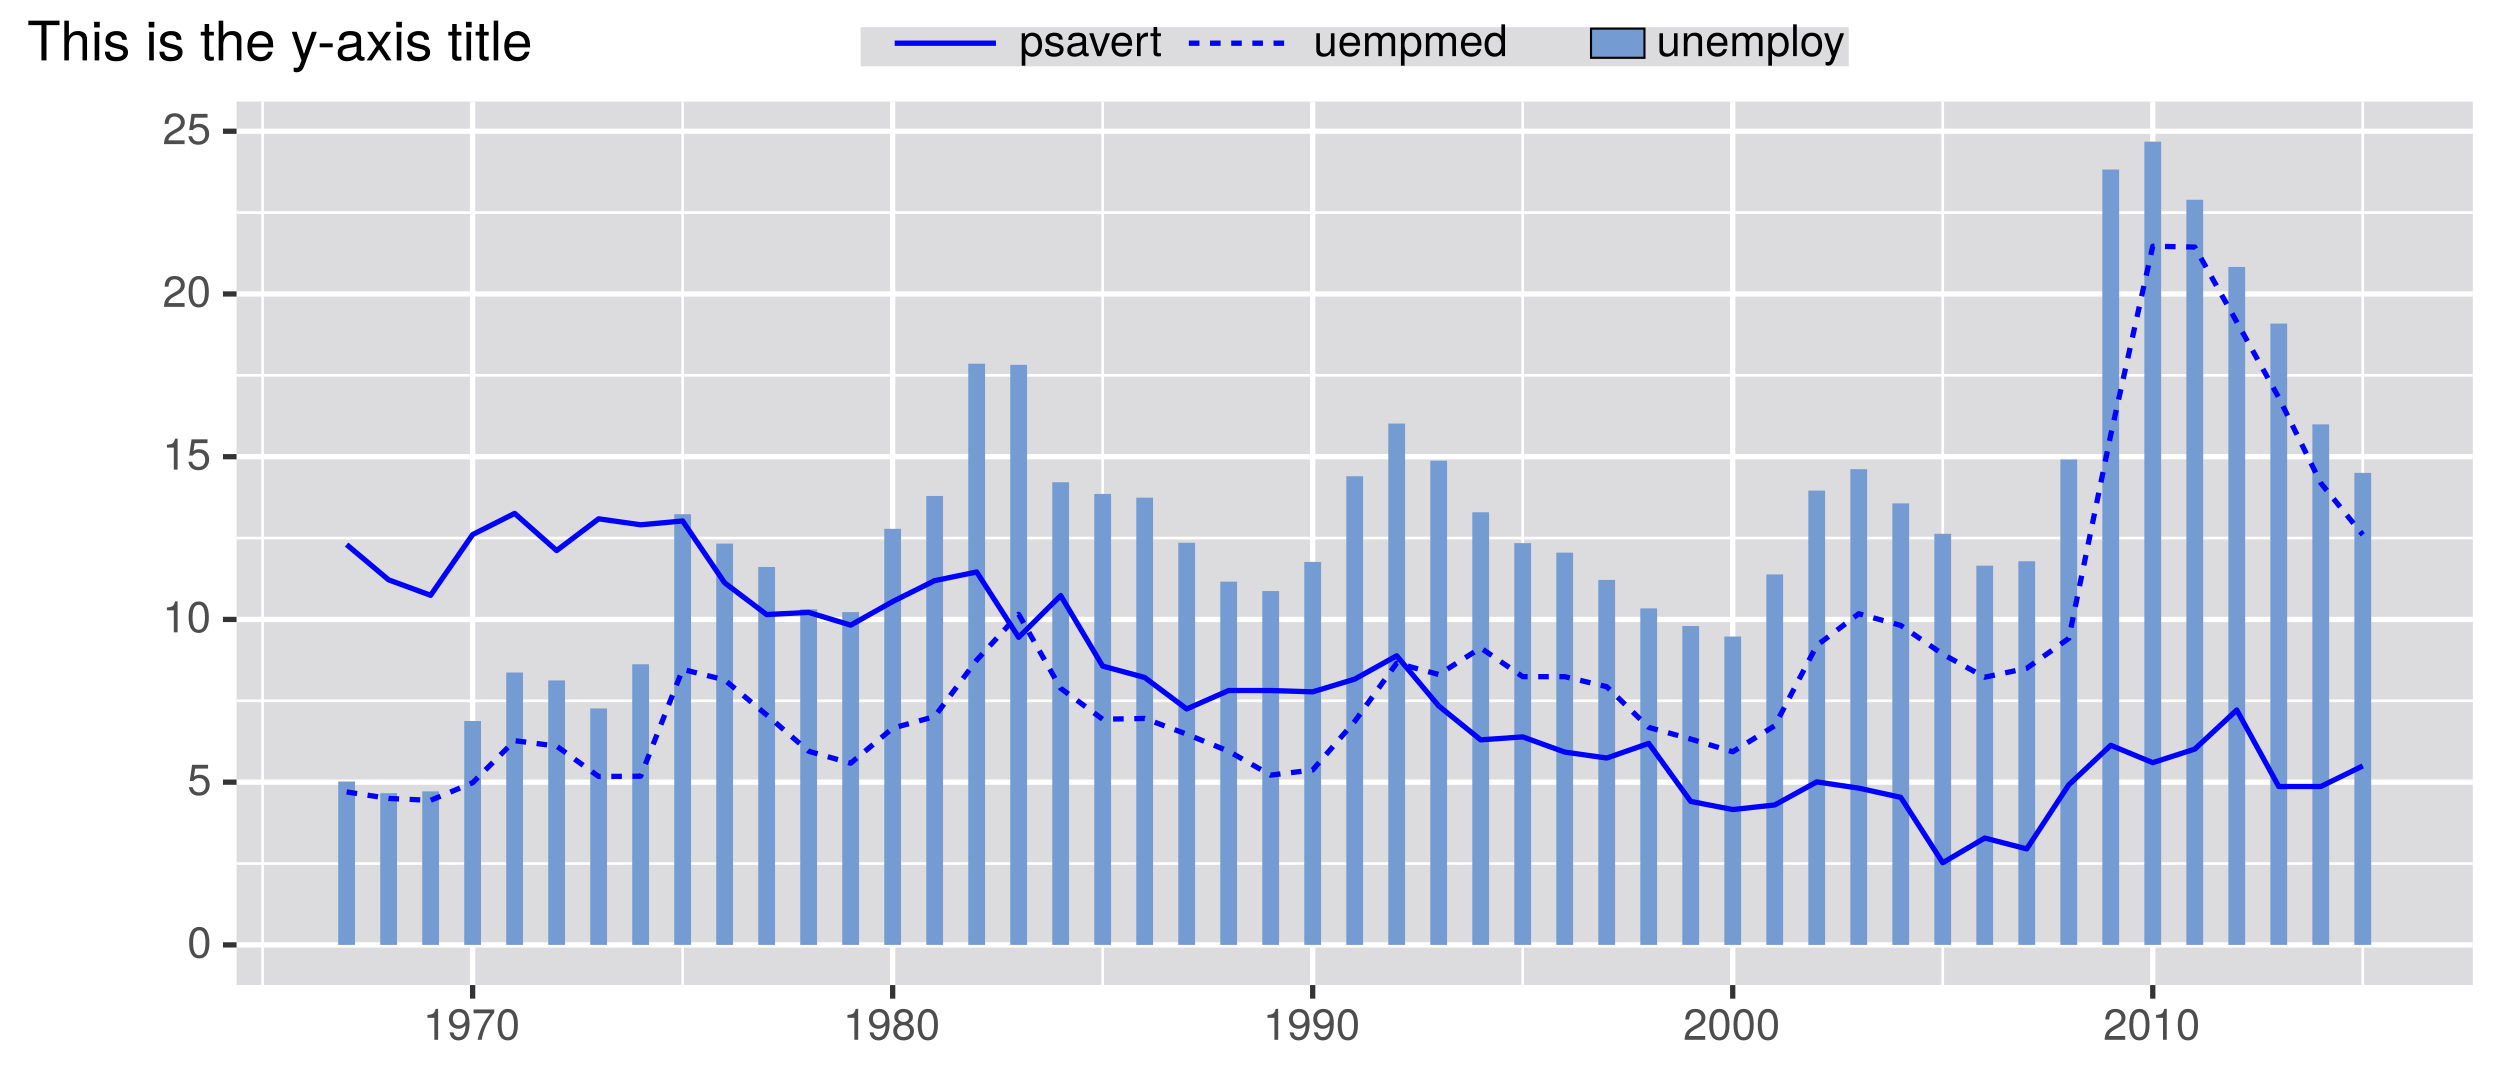 <?xml version="1.0" encoding="UTF-8"?>
<svg xmlns="http://www.w3.org/2000/svg" xmlns:xlink="http://www.w3.org/1999/xlink" width="504pt" height="216pt" viewBox="0 0 504 216" version="1.1">
<defs>
<g>
<symbol overflow="visible" id="glyph0-0">
<path style="stroke:none;" d=""/>
</symbol>
<symbol overflow="visible" id="glyph0-1">
<path style="stroke:none;" d="M 4.453 -3 C 4.453 -5.156 3.781 -6.234 2.422 -6.234 C 1.078 -6.234 0.375 -5.141 0.375 -3.047 C 0.375 -0.953 1.078 0.125 2.422 0.125 C 3.734 0.125 4.453 -0.953 4.453 -3 Z M 3.672 -3.062 C 3.672 -1.297 3.266 -0.516 2.406 -0.516 C 1.578 -0.516 1.172 -1.344 1.172 -3.047 C 1.172 -4.75 1.578 -5.547 2.422 -5.547 C 3.25 -5.547 3.672 -4.734 3.672 -3.062 Z M 3.672 -3.062 "/>
</symbol>
<symbol overflow="visible" id="glyph0-2">
<path style="stroke:none;" d="M 4.516 -2.062 C 4.516 -3.297 3.688 -4.109 2.5 -4.109 C 2.062 -4.109 1.703 -4 1.344 -3.734 L 1.594 -5.344 L 4.188 -5.344 L 4.188 -6.109 L 0.969 -6.109 L 0.5 -2.844 L 1.219 -2.844 C 1.578 -3.266 1.875 -3.422 2.359 -3.422 C 3.188 -3.422 3.719 -2.891 3.719 -1.969 C 3.719 -1.062 3.203 -0.547 2.359 -0.547 C 1.688 -0.547 1.266 -0.891 1.078 -1.594 L 0.312 -1.594 C 0.562 -0.359 1.266 0.125 2.375 0.125 C 3.641 0.125 4.516 -0.75 4.516 -2.062 Z M 4.516 -2.062 "/>
</symbol>
<symbol overflow="visible" id="glyph0-3">
<path style="stroke:none;" d="M 3.047 0 L 3.047 -6.234 L 2.547 -6.234 C 2.266 -5.281 2.094 -5.141 0.891 -5 L 0.891 -4.438 L 2.281 -4.438 L 2.281 0 Z M 3.047 0 "/>
</symbol>
<symbol overflow="visible" id="glyph0-4">
<path style="stroke:none;" d="M 4.5 -4.406 C 4.5 -5.469 3.672 -6.234 2.5 -6.234 C 1.219 -6.234 0.484 -5.594 0.438 -4.078 L 1.219 -4.078 C 1.281 -5.125 1.703 -5.562 2.469 -5.562 C 3.172 -5.562 3.703 -5.062 3.703 -4.391 C 3.703 -3.891 3.406 -3.469 2.859 -3.156 L 2.047 -2.703 C 0.75 -1.969 0.375 -1.375 0.297 0 L 4.453 0 L 4.453 -0.766 L 1.172 -0.766 C 1.25 -1.281 1.531 -1.594 2.297 -2.047 L 3.172 -2.531 C 4.047 -2.984 4.5 -3.641 4.5 -4.406 Z M 4.5 -4.406 "/>
</symbol>
<symbol overflow="visible" id="glyph0-5">
<path style="stroke:none;" d="M 4.484 -3.266 C 4.484 -5.219 3.797 -6.234 2.375 -6.234 C 1.188 -6.234 0.328 -5.391 0.328 -4.172 C 0.328 -3.016 1.125 -2.219 2.25 -2.219 C 2.844 -2.219 3.266 -2.438 3.672 -2.922 C 3.672 -1.406 3.172 -0.547 2.281 -0.547 C 1.734 -0.547 1.359 -0.891 1.234 -1.5 L 0.469 -1.5 C 0.609 -0.469 1.281 0.125 2.234 0.125 C 3.688 0.125 4.484 -1.109 4.484 -3.266 Z M 3.641 -4.188 C 3.641 -3.422 3.094 -2.906 2.344 -2.906 C 1.594 -2.906 1.125 -3.391 1.125 -4.234 C 1.125 -5.016 1.656 -5.562 2.359 -5.562 C 3.094 -5.562 3.641 -5 3.641 -4.188 Z M 3.641 -4.188 "/>
</symbol>
<symbol overflow="visible" id="glyph0-6">
<path style="stroke:none;" d="M 4.578 -5.453 L 4.578 -6.109 L 0.406 -6.109 L 0.406 -5.344 L 3.781 -5.344 C 2.531 -3.781 1.656 -1.953 1.219 0 L 2.047 0 C 2.391 -2.016 3.266 -3.891 4.578 -5.453 Z M 4.578 -5.453 "/>
</symbol>
<symbol overflow="visible" id="glyph0-7">
<path style="stroke:none;" d="M 4.516 -1.766 C 4.516 -2.453 4.156 -2.938 3.438 -3.281 C 4.078 -3.672 4.297 -3.984 4.297 -4.578 C 4.297 -5.547 3.531 -6.234 2.422 -6.234 C 1.312 -6.234 0.547 -5.547 0.547 -4.578 C 0.547 -4 0.75 -3.672 1.391 -3.281 C 0.672 -2.938 0.328 -2.453 0.328 -1.766 C 0.328 -0.625 1.188 0.125 2.422 0.125 C 3.656 0.125 4.516 -0.625 4.516 -1.766 Z M 3.5 -4.562 C 3.5 -3.969 3.062 -3.594 2.422 -3.594 C 1.766 -3.594 1.344 -3.969 1.344 -4.562 C 1.344 -5.156 1.766 -5.547 2.422 -5.547 C 3.078 -5.547 3.5 -5.156 3.5 -4.562 Z M 3.719 -1.75 C 3.719 -1.016 3.188 -0.547 2.406 -0.547 C 1.641 -0.547 1.125 -1.016 1.125 -1.75 C 1.125 -2.484 1.641 -2.938 2.422 -2.938 C 3.188 -2.938 3.719 -2.484 3.719 -1.75 Z M 3.719 -1.75 "/>
</symbol>
<symbol overflow="visible" id="glyph0-8">
<path style="stroke:none;" d="M 4.594 -2.266 C 4.594 -3.812 3.844 -4.734 2.625 -4.734 C 2 -4.734 1.5 -4.453 1.156 -3.922 L 1.156 -4.609 L 0.484 -4.609 L 0.484 1.922 L 1.219 1.922 L 1.219 -0.547 C 1.594 -0.078 2.031 0.125 2.625 0.125 C 3.812 0.125 4.594 -0.797 4.594 -2.266 Z M 3.828 -2.281 C 3.828 -1.234 3.297 -0.547 2.5 -0.547 C 1.719 -0.547 1.219 -1.188 1.219 -2.266 C 1.219 -3.359 1.719 -4.062 2.5 -4.062 C 3.312 -4.062 3.828 -3.375 3.828 -2.281 Z M 3.828 -2.281 "/>
</symbol>
<symbol overflow="visible" id="glyph0-9">
<path style="stroke:none;" d="M 4.031 -1.297 C 4.031 -1.984 3.656 -2.328 2.734 -2.547 L 2.031 -2.703 C 1.438 -2.844 1.172 -3.047 1.172 -3.375 C 1.172 -3.797 1.562 -4.062 2.156 -4.062 C 2.75 -4.062 3.062 -3.812 3.078 -3.328 L 3.859 -3.328 C 3.844 -4.234 3.25 -4.734 2.188 -4.734 C 1.109 -4.734 0.406 -4.188 0.406 -3.328 C 0.406 -2.609 0.781 -2.266 1.875 -2 L 2.562 -1.844 C 3.062 -1.719 3.266 -1.562 3.266 -1.234 C 3.266 -0.797 2.844 -0.547 2.203 -0.547 C 1.547 -0.547 1.172 -0.703 1.078 -1.406 L 0.297 -1.406 C 0.328 -0.344 0.938 0.125 2.141 0.125 C 3.297 0.125 4.031 -0.406 4.031 -1.297 Z M 4.031 -1.297 "/>
</symbol>
<symbol overflow="visible" id="glyph0-10">
<path style="stroke:none;" d="M 4.703 -0.016 L 4.703 -0.578 C 4.625 -0.547 4.594 -0.547 4.547 -0.547 C 4.297 -0.547 4.156 -0.688 4.156 -0.922 L 4.156 -3.484 C 4.156 -4.297 3.547 -4.734 2.422 -4.734 C 1.297 -4.734 0.609 -4.312 0.578 -3.25 L 1.312 -3.25 C 1.375 -3.812 1.703 -4.062 2.391 -4.062 C 3.047 -4.062 3.422 -3.812 3.422 -3.375 L 3.422 -3.188 C 3.422 -2.875 3.234 -2.75 2.656 -2.672 C 1.625 -2.547 1.453 -2.5 1.172 -2.391 C 0.641 -2.172 0.375 -1.766 0.375 -1.203 C 0.375 -0.359 0.953 0.125 1.875 0.125 C 2.469 0.125 3.047 -0.109 3.453 -0.547 C 3.531 -0.188 3.844 0.062 4.203 0.062 C 4.359 0.062 4.469 0.047 4.703 -0.016 Z M 3.422 -1.594 C 3.422 -0.938 2.75 -0.516 2.047 -0.516 C 1.469 -0.516 1.141 -0.719 1.141 -1.219 C 1.141 -1.703 1.453 -1.906 2.25 -2.016 C 3.016 -2.125 3.172 -2.156 3.422 -2.281 Z M 3.422 -1.594 "/>
</symbol>
<symbol overflow="visible" id="glyph0-11">
<path style="stroke:none;" d="M 4.281 -4.609 L 3.453 -4.609 L 2.141 -0.875 L 0.922 -4.609 L 0.094 -4.609 L 1.703 0 L 2.5 0 Z M 4.281 -4.609 "/>
</symbol>
<symbol overflow="visible" id="glyph0-12">
<path style="stroke:none;" d="M 4.516 -2.094 C 4.516 -2.766 4.453 -3.188 4.328 -3.531 C 4.031 -4.281 3.328 -4.734 2.469 -4.734 C 1.172 -4.734 0.359 -3.797 0.359 -2.281 C 0.359 -0.766 1.156 0.125 2.453 0.125 C 3.5 0.125 4.234 -0.469 4.422 -1.406 L 3.672 -1.406 C 3.469 -0.797 3.062 -0.547 2.469 -0.547 C 1.703 -0.547 1.141 -1.031 1.125 -2.094 Z M 3.734 -2.75 C 3.734 -2.75 3.734 -2.703 3.719 -2.688 L 1.141 -2.688 C 1.203 -3.516 1.719 -4.062 2.453 -4.062 C 3.172 -4.062 3.734 -3.469 3.734 -2.75 Z M 3.734 -2.75 "/>
</symbol>
<symbol overflow="visible" id="glyph0-13">
<path style="stroke:none;" d="M 2.828 -3.969 L 2.828 -4.719 C 2.703 -4.734 2.641 -4.734 2.547 -4.734 C 2.062 -4.734 1.703 -4.453 1.281 -3.781 L 1.281 -4.609 L 0.609 -4.609 L 0.609 0 L 1.344 0 L 1.344 -2.391 C 1.344 -3.438 1.688 -3.953 2.828 -3.969 Z M 2.828 -3.969 "/>
</symbol>
<symbol overflow="visible" id="glyph0-14">
<path style="stroke:none;" d="M 2.234 0 L 2.234 -0.609 C 2.141 -0.594 2.016 -0.578 1.875 -0.578 C 1.562 -0.578 1.484 -0.672 1.484 -1 L 1.484 -4.016 L 2.234 -4.016 L 2.234 -4.609 L 1.484 -4.609 L 1.484 -5.875 L 0.75 -5.875 L 0.75 -4.609 L 0.125 -4.609 L 0.125 -4.016 L 0.75 -4.016 L 0.75 -0.672 C 0.75 -0.203 1.062 0.062 1.641 0.062 C 1.812 0.062 1.984 0.047 2.234 0 Z M 2.234 0 "/>
</symbol>
<symbol overflow="visible" id="glyph0-15">
<path style="stroke:none;" d="M 4.234 0 L 4.234 -4.609 L 3.516 -4.609 L 3.516 -2.062 C 3.516 -1.125 3.016 -0.516 2.25 -0.516 C 1.672 -0.516 1.297 -0.859 1.297 -1.422 L 1.297 -4.609 L 0.578 -4.609 L 0.578 -1.125 C 0.578 -0.359 1.141 0.125 2.047 0.125 C 2.719 0.125 3.156 -0.109 3.578 -0.719 L 3.578 0 Z M 4.234 0 "/>
</symbol>
<symbol overflow="visible" id="glyph0-16">
<path style="stroke:none;" d="M 6.688 0 L 6.688 -3.453 C 6.688 -4.281 6.234 -4.734 5.359 -4.734 C 4.75 -4.734 4.375 -4.562 3.953 -4.031 C 3.672 -4.531 3.312 -4.734 2.703 -4.734 C 2.094 -4.734 1.688 -4.516 1.297 -3.953 L 1.297 -4.609 L 0.625 -4.609 L 0.625 0 L 1.359 0 L 1.359 -2.891 C 1.359 -3.562 1.844 -4.094 2.438 -4.094 C 2.984 -4.094 3.297 -3.766 3.297 -3.172 L 3.297 0 L 4.016 0 L 4.016 -2.891 C 4.016 -3.562 4.516 -4.094 5.109 -4.094 C 5.641 -4.094 5.953 -3.75 5.953 -3.172 L 5.953 0 Z M 6.688 0 "/>
</symbol>
<symbol overflow="visible" id="glyph0-17">
<path style="stroke:none;" d="M 4.359 0 L 4.359 -6.406 L 3.625 -6.406 L 3.625 -4.031 C 3.312 -4.5 2.828 -4.734 2.203 -4.734 C 1.016 -4.734 0.234 -3.812 0.234 -2.344 C 0.234 -0.797 1 0.125 2.234 0.125 C 2.875 0.125 3.312 -0.109 3.703 -0.672 L 3.703 0 Z M 3.625 -2.281 C 3.625 -1.219 3.109 -0.547 2.344 -0.547 C 1.531 -0.547 1 -1.234 1 -2.312 C 1 -3.375 1.531 -4.062 2.328 -4.062 C 3.125 -4.062 3.625 -3.359 3.625 -2.281 Z M 3.625 -2.281 "/>
</symbol>
<symbol overflow="visible" id="glyph0-18">
<path style="stroke:none;" d="M 4.281 0 L 4.281 -3.484 C 4.281 -4.25 3.719 -4.734 2.828 -4.734 C 2.141 -4.734 1.703 -4.484 1.297 -3.828 L 1.297 -4.609 L 0.609 -4.609 L 0.609 0 L 1.344 0 L 1.344 -2.547 C 1.344 -3.484 1.859 -4.094 2.609 -4.094 C 3.188 -4.094 3.547 -3.75 3.547 -3.188 L 3.547 0 Z M 4.281 0 "/>
</symbol>
<symbol overflow="visible" id="glyph0-19">
<path style="stroke:none;" d="M 1.328 0 L 1.328 -6.406 L 0.594 -6.406 L 0.594 0 Z M 1.328 0 "/>
</symbol>
<symbol overflow="visible" id="glyph0-20">
<path style="stroke:none;" d="M 4.484 -2.266 C 4.484 -3.859 3.719 -4.734 2.391 -4.734 C 1.094 -4.734 0.312 -3.859 0.312 -2.312 C 0.312 -0.75 1.094 0.125 2.406 0.125 C 3.688 0.125 4.484 -0.75 4.484 -2.266 Z M 3.719 -2.281 C 3.719 -1.203 3.203 -0.547 2.406 -0.547 C 1.578 -0.547 1.078 -1.188 1.078 -2.312 C 1.078 -3.406 1.578 -4.062 2.406 -4.062 C 3.234 -4.062 3.719 -3.422 3.719 -2.281 Z M 3.719 -2.281 "/>
</symbol>
<symbol overflow="visible" id="glyph0-21">
<path style="stroke:none;" d="M 4.203 -4.609 L 3.406 -4.609 L 2.141 -1.016 L 0.953 -4.609 L 0.172 -4.609 L 1.734 0.016 L 1.453 0.75 C 1.328 1.078 1.172 1.203 0.859 1.203 C 0.75 1.203 0.641 1.172 0.469 1.141 L 0.469 1.797 C 0.625 1.875 0.781 1.922 0.969 1.922 C 1.484 1.922 1.906 1.625 2.156 0.969 Z M 4.203 -4.609 "/>
</symbol>
<symbol overflow="visible" id="glyph1-0">
<path style="stroke:none;" d=""/>
</symbol>
<symbol overflow="visible" id="glyph1-1">
<path style="stroke:none;" d="M 6.516 -7.109 L 6.516 -8.016 L 0.234 -8.016 L 0.234 -7.109 L 2.875 -7.109 L 2.875 0 L 3.891 0 L 3.891 -7.109 Z M 6.516 -7.109 "/>
</symbol>
<symbol overflow="visible" id="glyph1-2">
<path style="stroke:none;" d="M 5.344 0 L 5.344 -4.359 C 5.344 -5.328 4.656 -5.922 3.531 -5.922 C 2.719 -5.922 2.219 -5.672 1.688 -4.969 L 1.688 -8.016 L 0.766 -8.016 L 0.766 0 L 1.688 0 L 1.688 -3.172 C 1.688 -4.359 2.297 -5.125 3.25 -5.125 C 3.891 -5.125 4.438 -4.75 4.438 -4 L 4.438 0 Z M 5.344 0 "/>
</symbol>
<symbol overflow="visible" id="glyph1-3">
<path style="stroke:none;" d="M 1.688 0 L 1.688 -5.766 L 0.766 -5.766 L 0.766 0 Z M 1.797 -6.641 L 1.797 -7.781 L 0.656 -7.781 L 0.656 -6.641 Z M 1.797 -6.641 "/>
</symbol>
<symbol overflow="visible" id="glyph1-4">
<path style="stroke:none;" d="M 5.047 -1.609 C 5.047 -2.469 4.562 -2.906 3.422 -3.172 L 2.547 -3.391 C 1.797 -3.562 1.469 -3.812 1.469 -4.219 C 1.469 -4.734 1.953 -5.078 2.688 -5.078 C 3.438 -5.078 3.828 -4.766 3.844 -4.156 L 4.812 -4.156 C 4.812 -5.297 4.062 -5.922 2.734 -5.922 C 1.391 -5.922 0.516 -5.234 0.516 -4.172 C 0.516 -3.266 0.984 -2.844 2.344 -2.516 L 3.203 -2.297 C 3.844 -2.141 4.094 -1.953 4.094 -1.547 C 4.094 -1 3.547 -0.688 2.75 -0.688 C 1.922 -0.688 1.469 -0.875 1.344 -1.766 L 0.375 -1.766 C 0.422 -0.422 1.172 0.172 2.672 0.172 C 4.125 0.172 5.047 -0.5 5.047 -1.609 Z M 5.047 -1.609 "/>
</symbol>
<symbol overflow="visible" id="glyph1-5">
<path style="stroke:none;" d=""/>
</symbol>
<symbol overflow="visible" id="glyph1-6">
<path style="stroke:none;" d="M 2.797 0 L 2.797 -0.766 C 2.672 -0.734 2.531 -0.719 2.359 -0.719 C 1.953 -0.719 1.844 -0.844 1.844 -1.25 L 1.844 -5.016 L 2.797 -5.016 L 2.797 -5.766 L 1.844 -5.766 L 1.844 -7.344 L 0.938 -7.344 L 0.938 -5.766 L 0.156 -5.766 L 0.156 -5.016 L 0.938 -5.016 L 0.938 -0.844 C 0.938 -0.25 1.328 0.078 2.047 0.078 C 2.266 0.078 2.484 0.062 2.797 0 Z M 2.797 0 "/>
</symbol>
<symbol overflow="visible" id="glyph1-7">
<path style="stroke:none;" d="M 5.641 -2.625 C 5.641 -3.453 5.578 -3.984 5.406 -4.406 C 5.031 -5.359 4.156 -5.922 3.078 -5.922 C 1.469 -5.922 0.438 -4.734 0.438 -2.844 C 0.438 -0.953 1.438 0.172 3.062 0.172 C 4.375 0.172 5.297 -0.578 5.516 -1.75 L 4.594 -1.75 C 4.344 -0.984 3.828 -0.688 3.094 -0.688 C 2.141 -0.688 1.422 -1.297 1.391 -2.625 Z M 4.656 -3.438 C 4.656 -3.438 4.656 -3.391 4.656 -3.359 L 1.422 -3.359 C 1.5 -4.391 2.141 -5.078 3.062 -5.078 C 3.969 -5.078 4.656 -4.328 4.656 -3.438 Z M 4.656 -3.438 "/>
</symbol>
<symbol overflow="visible" id="glyph1-8">
<path style="stroke:none;" d="M 5.266 -5.766 L 4.266 -5.766 L 2.672 -1.281 L 1.203 -5.766 L 0.219 -5.766 L 2.172 0.016 L 1.812 0.938 C 1.656 1.344 1.469 1.5 1.078 1.5 C 0.953 1.5 0.797 1.469 0.594 1.438 L 0.594 2.25 C 0.781 2.359 0.969 2.391 1.203 2.391 C 1.859 2.391 2.391 2.031 2.688 1.203 Z M 5.266 -5.766 "/>
</symbol>
<symbol overflow="visible" id="glyph1-9">
<path style="stroke:none;" d="M 3.125 -2.641 L 3.125 -3.438 L 0.5 -3.438 L 0.5 -2.641 Z M 3.125 -2.641 "/>
</symbol>
<symbol overflow="visible" id="glyph1-10">
<path style="stroke:none;" d="M 5.891 -0.016 L 5.891 -0.719 C 5.781 -0.688 5.734 -0.688 5.688 -0.688 C 5.375 -0.688 5.188 -0.859 5.188 -1.141 L 5.188 -4.359 C 5.188 -5.375 4.438 -5.922 3.031 -5.922 C 1.625 -5.922 0.766 -5.391 0.719 -4.062 L 1.641 -4.062 C 1.719 -4.766 2.141 -5.078 2.984 -5.078 C 3.812 -5.078 4.281 -4.781 4.281 -4.219 L 4.281 -3.984 C 4.281 -3.594 4.047 -3.438 3.328 -3.344 C 2.031 -3.172 1.828 -3.141 1.469 -2.984 C 0.797 -2.719 0.469 -2.203 0.469 -1.5 C 0.469 -0.453 1.188 0.172 2.359 0.172 C 3.094 0.172 3.812 -0.141 4.312 -0.688 C 4.406 -0.234 4.812 0.078 5.266 0.078 C 5.438 0.078 5.594 0.062 5.891 -0.016 Z M 4.281 -1.984 C 4.281 -1.172 3.438 -0.641 2.547 -0.641 C 1.844 -0.641 1.422 -0.891 1.422 -1.516 C 1.422 -2.125 1.828 -2.391 2.812 -2.531 C 3.766 -2.656 3.969 -2.703 4.281 -2.844 Z M 4.281 -1.984 "/>
</symbol>
<symbol overflow="visible" id="glyph1-11">
<path style="stroke:none;" d="M 5.203 0 L 3.219 -2.984 L 5.141 -5.766 L 4.109 -5.766 L 2.734 -3.672 L 1.344 -5.766 L 0.297 -5.766 L 2.219 -2.938 L 0.188 0 L 1.234 0 L 2.688 -2.219 L 4.141 0 Z M 5.203 0 "/>
</symbol>
<symbol overflow="visible" id="glyph1-12">
<path style="stroke:none;" d="M 1.656 0 L 1.656 -8.016 L 0.75 -8.016 L 0.75 0 Z M 1.656 0 "/>
</symbol>
</g>
<clipPath id="clip1">
  <path d="M 47.691 20.465 L 499 20.465 L 499 199 L 47.691 199 Z M 47.691 20.465 "/>
</clipPath>
<clipPath id="clip2">
  <path d="M 47.691 173 L 499 173 L 499 175 L 47.691 175 Z M 47.691 173 "/>
</clipPath>
<clipPath id="clip3">
  <path d="M 47.691 141 L 499 141 L 499 142 L 47.691 142 Z M 47.691 141 "/>
</clipPath>
<clipPath id="clip4">
  <path d="M 47.691 108 L 499 108 L 499 109 L 47.691 109 Z M 47.691 108 "/>
</clipPath>
<clipPath id="clip5">
  <path d="M 47.691 75 L 499 75 L 499 76 L 47.691 76 Z M 47.691 75 "/>
</clipPath>
<clipPath id="clip6">
  <path d="M 47.691 42 L 499 42 L 499 44 L 47.691 44 Z M 47.691 42 "/>
</clipPath>
<clipPath id="clip7">
  <path d="M 52 20.465 L 54 20.465 L 54 199 L 52 199 Z M 52 20.465 "/>
</clipPath>
<clipPath id="clip8">
  <path d="M 137 20.465 L 138 20.465 L 138 199 L 137 199 Z M 137 20.465 "/>
</clipPath>
<clipPath id="clip9">
  <path d="M 222 20.465 L 223 20.465 L 223 199 L 222 199 Z M 222 20.465 "/>
</clipPath>
<clipPath id="clip10">
  <path d="M 306 20.465 L 308 20.465 L 308 199 L 306 199 Z M 306 20.465 "/>
</clipPath>
<clipPath id="clip11">
  <path d="M 391 20.465 L 392 20.465 L 392 199 L 391 199 Z M 391 20.465 "/>
</clipPath>
<clipPath id="clip12">
  <path d="M 476 20.465 L 477 20.465 L 477 199 L 476 199 Z M 476 20.465 "/>
</clipPath>
<clipPath id="clip13">
  <path d="M 47.691 189 L 499.52 189 L 499.52 192 L 47.691 192 Z M 47.691 189 "/>
</clipPath>
<clipPath id="clip14">
  <path d="M 47.691 157 L 499.52 157 L 499.52 159 L 47.691 159 Z M 47.691 157 "/>
</clipPath>
<clipPath id="clip15">
  <path d="M 47.691 124 L 499.52 124 L 499.52 126 L 47.691 126 Z M 47.691 124 "/>
</clipPath>
<clipPath id="clip16">
  <path d="M 47.691 91 L 499.52 91 L 499.52 93 L 47.691 93 Z M 47.691 91 "/>
</clipPath>
<clipPath id="clip17">
  <path d="M 47.691 58 L 499.52 58 L 499.52 60 L 47.691 60 Z M 47.691 58 "/>
</clipPath>
<clipPath id="clip18">
  <path d="M 47.691 25 L 499.52 25 L 499.52 27 L 47.691 27 Z M 47.691 25 "/>
</clipPath>
<clipPath id="clip19">
  <path d="M 94 20.465 L 96 20.465 L 96 199.59 L 94 199.59 Z M 94 20.465 "/>
</clipPath>
<clipPath id="clip20">
  <path d="M 179 20.465 L 181 20.465 L 181 199.59 L 179 199.59 Z M 179 20.465 "/>
</clipPath>
<clipPath id="clip21">
  <path d="M 264 20.465 L 266 20.465 L 266 199.59 L 264 199.59 Z M 264 20.465 "/>
</clipPath>
<clipPath id="clip22">
  <path d="M 348 20.465 L 350 20.465 L 350 199.59 L 348 199.59 Z M 348 20.465 "/>
</clipPath>
<clipPath id="clip23">
  <path d="M 433 20.465 L 435 20.465 L 435 199.59 L 433 199.59 Z M 433 20.465 "/>
</clipPath>
</defs>
<g id="surface12">
<rect x="0" y="0" width="504" height="216" style="fill:rgb(100%,100%,100%);fill-opacity:1;stroke:none;"/>
<rect x="0" y="0" width="504" height="216" style="fill:rgb(100%,100%,100%);fill-opacity:1;stroke:none;"/>
<path style="fill:none;stroke-width:1.067;stroke-linecap:round;stroke-linejoin:round;stroke:rgb(100%,100%,100%);stroke-opacity:1;stroke-miterlimit:10;" d="M 0 216 L 504 216 L 504 0 L 0 0 Z M 0 216 "/>
<g clip-path="url(#clip1)" clip-rule="nonzero">
<path style=" stroke:none;fill-rule:nonzero;fill:rgb(86.275%,86.275%,87.059%);fill-opacity:1;" d="M 47.691 198.59 L 498.52 198.59 L 498.52 20.465 L 47.691 20.465 Z M 47.691 198.59 "/>
</g>
<g clip-path="url(#clip2)" clip-rule="nonzero">
<path style="fill:none;stroke-width:0.533;stroke-linecap:butt;stroke-linejoin:round;stroke:rgb(100%,100%,100%);stroke-opacity:1;stroke-miterlimit:10;" d="M 47.691 174.09 L 498.52 174.09 "/>
</g>
<g clip-path="url(#clip3)" clip-rule="nonzero">
<path style="fill:none;stroke-width:0.533;stroke-linecap:butt;stroke-linejoin:round;stroke:rgb(100%,100%,100%);stroke-opacity:1;stroke-miterlimit:10;" d="M 47.691 141.281 L 498.52 141.281 "/>
</g>
<g clip-path="url(#clip4)" clip-rule="nonzero">
<path style="fill:none;stroke-width:0.533;stroke-linecap:butt;stroke-linejoin:round;stroke:rgb(100%,100%,100%);stroke-opacity:1;stroke-miterlimit:10;" d="M 47.691 108.477 L 498.52 108.477 "/>
</g>
<g clip-path="url(#clip5)" clip-rule="nonzero">
<path style="fill:none;stroke-width:0.533;stroke-linecap:butt;stroke-linejoin:round;stroke:rgb(100%,100%,100%);stroke-opacity:1;stroke-miterlimit:10;" d="M 47.691 75.668 L 498.52 75.668 "/>
</g>
<g clip-path="url(#clip6)" clip-rule="nonzero">
<path style="fill:none;stroke-width:0.533;stroke-linecap:butt;stroke-linejoin:round;stroke:rgb(100%,100%,100%);stroke-opacity:1;stroke-miterlimit:10;" d="M 47.691 42.863 L 498.52 42.863 "/>
</g>
<g clip-path="url(#clip7)" clip-rule="nonzero">
<path style="fill:none;stroke-width:0.533;stroke-linecap:butt;stroke-linejoin:round;stroke:rgb(100%,100%,100%);stroke-opacity:1;stroke-miterlimit:10;" d="M 52.941 198.59 L 52.941 20.465 "/>
</g>
<g clip-path="url(#clip8)" clip-rule="nonzero">
<path style="fill:none;stroke-width:0.533;stroke-linecap:butt;stroke-linejoin:round;stroke:rgb(100%,100%,100%);stroke-opacity:1;stroke-miterlimit:10;" d="M 137.621 198.59 L 137.621 20.465 "/>
</g>
<g clip-path="url(#clip9)" clip-rule="nonzero">
<path style="fill:none;stroke-width:0.533;stroke-linecap:butt;stroke-linejoin:round;stroke:rgb(100%,100%,100%);stroke-opacity:1;stroke-miterlimit:10;" d="M 222.297 198.59 L 222.297 20.465 "/>
</g>
<g clip-path="url(#clip10)" clip-rule="nonzero">
<path style="fill:none;stroke-width:0.533;stroke-linecap:butt;stroke-linejoin:round;stroke:rgb(100%,100%,100%);stroke-opacity:1;stroke-miterlimit:10;" d="M 306.977 198.59 L 306.977 20.465 "/>
</g>
<g clip-path="url(#clip11)" clip-rule="nonzero">
<path style="fill:none;stroke-width:0.533;stroke-linecap:butt;stroke-linejoin:round;stroke:rgb(100%,100%,100%);stroke-opacity:1;stroke-miterlimit:10;" d="M 391.656 198.59 L 391.656 20.465 "/>
</g>
<g clip-path="url(#clip12)" clip-rule="nonzero">
<path style="fill:none;stroke-width:0.533;stroke-linecap:butt;stroke-linejoin:round;stroke:rgb(100%,100%,100%);stroke-opacity:1;stroke-miterlimit:10;" d="M 476.336 198.59 L 476.336 20.465 "/>
</g>
<g clip-path="url(#clip13)" clip-rule="nonzero">
<path style="fill:none;stroke-width:1.067;stroke-linecap:butt;stroke-linejoin:round;stroke:rgb(100%,100%,100%);stroke-opacity:1;stroke-miterlimit:10;" d="M 47.691 190.492 L 498.52 190.492 "/>
</g>
<g clip-path="url(#clip14)" clip-rule="nonzero">
<path style="fill:none;stroke-width:1.067;stroke-linecap:butt;stroke-linejoin:round;stroke:rgb(100%,100%,100%);stroke-opacity:1;stroke-miterlimit:10;" d="M 47.691 157.688 L 498.52 157.688 "/>
</g>
<g clip-path="url(#clip15)" clip-rule="nonzero">
<path style="fill:none;stroke-width:1.067;stroke-linecap:butt;stroke-linejoin:round;stroke:rgb(100%,100%,100%);stroke-opacity:1;stroke-miterlimit:10;" d="M 47.691 124.879 L 498.52 124.879 "/>
</g>
<g clip-path="url(#clip16)" clip-rule="nonzero">
<path style="fill:none;stroke-width:1.067;stroke-linecap:butt;stroke-linejoin:round;stroke:rgb(100%,100%,100%);stroke-opacity:1;stroke-miterlimit:10;" d="M 47.691 92.07 L 498.52 92.07 "/>
</g>
<g clip-path="url(#clip17)" clip-rule="nonzero">
<path style="fill:none;stroke-width:1.067;stroke-linecap:butt;stroke-linejoin:round;stroke:rgb(100%,100%,100%);stroke-opacity:1;stroke-miterlimit:10;" d="M 47.691 59.266 L 498.52 59.266 "/>
</g>
<g clip-path="url(#clip18)" clip-rule="nonzero">
<path style="fill:none;stroke-width:1.067;stroke-linecap:butt;stroke-linejoin:round;stroke:rgb(100%,100%,100%);stroke-opacity:1;stroke-miterlimit:10;" d="M 47.691 26.457 L 498.52 26.457 "/>
</g>
<g clip-path="url(#clip19)" clip-rule="nonzero">
<path style="fill:none;stroke-width:1.067;stroke-linecap:butt;stroke-linejoin:round;stroke:rgb(100%,100%,100%);stroke-opacity:1;stroke-miterlimit:10;" d="M 95.281 198.59 L 95.281 20.465 "/>
</g>
<g clip-path="url(#clip20)" clip-rule="nonzero">
<path style="fill:none;stroke-width:1.067;stroke-linecap:butt;stroke-linejoin:round;stroke:rgb(100%,100%,100%);stroke-opacity:1;stroke-miterlimit:10;" d="M 179.961 198.59 L 179.961 20.465 "/>
</g>
<g clip-path="url(#clip21)" clip-rule="nonzero">
<path style="fill:none;stroke-width:1.067;stroke-linecap:butt;stroke-linejoin:round;stroke:rgb(100%,100%,100%);stroke-opacity:1;stroke-miterlimit:10;" d="M 264.637 198.59 L 264.637 20.465 "/>
</g>
<g clip-path="url(#clip22)" clip-rule="nonzero">
<path style="fill:none;stroke-width:1.067;stroke-linecap:butt;stroke-linejoin:round;stroke:rgb(100%,100%,100%);stroke-opacity:1;stroke-miterlimit:10;" d="M 349.316 198.59 L 349.316 20.465 "/>
</g>
<g clip-path="url(#clip23)" clip-rule="nonzero">
<path style="fill:none;stroke-width:1.067;stroke-linecap:butt;stroke-linejoin:round;stroke:rgb(100%,100%,100%);stroke-opacity:1;stroke-miterlimit:10;" d="M 433.996 198.59 L 433.996 20.465 "/>
</g>
<path style=" stroke:none;fill-rule:nonzero;fill:rgb(45.882%,61.176%,82.353%);fill-opacity:1;" d="M 68.184 190.492 L 71.57 190.492 L 71.57 157.551 L 68.184 157.551 Z M 68.184 190.492 "/>
<path style=" stroke:none;fill-rule:nonzero;fill:rgb(45.882%,61.176%,82.353%);fill-opacity:1;" d="M 76.652 190.492 L 80.039 190.492 L 80.039 159.902 L 76.652 159.902 Z M 76.652 190.492 "/>
<path style=" stroke:none;fill-rule:nonzero;fill:rgb(45.882%,61.176%,82.353%);fill-opacity:1;" d="M 85.121 190.492 L 88.508 190.492 L 88.508 159.543 L 85.121 159.543 Z M 85.121 190.492 "/>
<path style=" stroke:none;fill-rule:nonzero;fill:rgb(45.882%,61.176%,82.353%);fill-opacity:1;" d="M 93.586 190.492 L 96.973 190.492 L 96.973 145.355 L 93.586 145.355 Z M 93.586 190.492 "/>
<path style=" stroke:none;fill-rule:nonzero;fill:rgb(45.882%,61.176%,82.353%);fill-opacity:1;" d="M 102.055 190.492 L 105.441 190.492 L 105.441 135.578 L 102.055 135.578 Z M 102.055 190.492 "/>
<path style=" stroke:none;fill-rule:nonzero;fill:rgb(45.882%,61.176%,82.353%);fill-opacity:1;" d="M 110.523 190.492 L 113.91 190.492 L 113.91 137.172 L 110.523 137.172 Z M 110.523 190.492 "/>
<path style=" stroke:none;fill-rule:nonzero;fill:rgb(45.882%,61.176%,82.353%);fill-opacity:1;" d="M 118.992 190.492 L 122.379 190.492 L 122.379 142.82 L 118.992 142.82 Z M 118.992 190.492 "/>
<path style=" stroke:none;fill-rule:nonzero;fill:rgb(45.882%,61.176%,82.353%);fill-opacity:1;" d="M 127.457 190.492 L 130.844 190.492 L 130.844 133.918 L 127.457 133.918 Z M 127.457 190.492 "/>
<path style=" stroke:none;fill-rule:nonzero;fill:rgb(45.882%,61.176%,82.353%);fill-opacity:1;" d="M 135.926 190.492 L 139.312 190.492 L 139.312 103.668 L 135.926 103.668 Z M 135.926 190.492 "/>
<path style=" stroke:none;fill-rule:nonzero;fill:rgb(45.882%,61.176%,82.353%);fill-opacity:1;" d="M 144.395 190.492 L 147.781 190.492 L 147.781 109.59 L 144.395 109.59 Z M 144.395 190.492 "/>
<path style=" stroke:none;fill-rule:nonzero;fill:rgb(45.882%,61.176%,82.353%);fill-opacity:1;" d="M 152.863 190.492 L 156.25 190.492 L 156.25 114.305 L 152.863 114.305 Z M 152.863 190.492 "/>
<path style=" stroke:none;fill-rule:nonzero;fill:rgb(45.882%,61.176%,82.353%);fill-opacity:1;" d="M 161.328 190.492 L 164.715 190.492 L 164.715 122.832 L 161.328 122.832 Z M 161.328 190.492 "/>
<path style=" stroke:none;fill-rule:nonzero;fill:rgb(45.882%,61.176%,82.353%);fill-opacity:1;" d="M 169.797 190.492 L 173.184 190.492 L 173.184 123.398 L 169.797 123.398 Z M 169.797 190.492 "/>
<path style=" stroke:none;fill-rule:nonzero;fill:rgb(45.882%,61.176%,82.353%);fill-opacity:1;" d="M 178.266 190.492 L 181.652 190.492 L 181.652 106.609 L 178.266 106.609 Z M 178.266 190.492 "/>
<path style=" stroke:none;fill-rule:nonzero;fill:rgb(45.882%,61.176%,82.353%);fill-opacity:1;" d="M 186.734 190.492 L 190.121 190.492 L 190.121 99.984 L 186.734 99.984 Z M 186.734 190.492 "/>
<path style=" stroke:none;fill-rule:nonzero;fill:rgb(45.882%,61.176%,82.353%);fill-opacity:1;" d="M 195.203 190.492 L 198.59 190.492 L 198.59 73.316 L 195.203 73.316 Z M 195.203 190.492 "/>
<path style=" stroke:none;fill-rule:nonzero;fill:rgb(45.882%,61.176%,82.353%);fill-opacity:1;" d="M 203.668 190.492 L 207.055 190.492 L 207.055 73.551 L 203.668 73.551 Z M 203.668 190.492 "/>
<path style=" stroke:none;fill-rule:nonzero;fill:rgb(45.882%,61.176%,82.353%);fill-opacity:1;" d="M 212.137 190.492 L 215.523 190.492 L 215.523 97.223 L 212.137 97.223 Z M 212.137 190.492 "/>
<path style=" stroke:none;fill-rule:nonzero;fill:rgb(45.882%,61.176%,82.353%);fill-opacity:1;" d="M 220.605 190.492 L 223.992 190.492 L 223.992 99.578 L 220.605 99.578 Z M 220.605 190.492 "/>
<path style=" stroke:none;fill-rule:nonzero;fill:rgb(45.882%,61.176%,82.353%);fill-opacity:1;" d="M 229.074 190.492 L 232.461 190.492 L 232.461 100.328 L 229.074 100.328 Z M 229.074 190.492 "/>
<path style=" stroke:none;fill-rule:nonzero;fill:rgb(45.882%,61.176%,82.353%);fill-opacity:1;" d="M 237.539 190.492 L 240.926 190.492 L 240.926 109.422 L 237.539 109.422 Z M 237.539 190.492 "/>
<path style=" stroke:none;fill-rule:nonzero;fill:rgb(45.882%,61.176%,82.353%);fill-opacity:1;" d="M 246.008 190.492 L 249.395 190.492 L 249.395 117.262 L 246.008 117.262 Z M 246.008 190.492 "/>
<path style=" stroke:none;fill-rule:nonzero;fill:rgb(45.882%,61.176%,82.353%);fill-opacity:1;" d="M 254.477 190.492 L 257.863 190.492 L 257.863 119.152 L 254.477 119.152 Z M 254.477 190.492 "/>
<path style=" stroke:none;fill-rule:nonzero;fill:rgb(45.882%,61.176%,82.353%);fill-opacity:1;" d="M 262.945 190.492 L 266.332 190.492 L 266.332 113.277 L 262.945 113.277 Z M 262.945 190.492 "/>
<path style=" stroke:none;fill-rule:nonzero;fill:rgb(45.882%,61.176%,82.353%);fill-opacity:1;" d="M 271.414 190.492 L 274.801 190.492 L 274.801 96.012 L 271.414 96.012 Z M 271.414 190.492 "/>
<path style=" stroke:none;fill-rule:nonzero;fill:rgb(45.882%,61.176%,82.353%);fill-opacity:1;" d="M 279.879 190.492 L 283.266 190.492 L 283.266 85.387 L 279.879 85.387 Z M 279.879 190.492 "/>
<path style=" stroke:none;fill-rule:nonzero;fill:rgb(45.882%,61.176%,82.353%);fill-opacity:1;" d="M 288.348 190.492 L 291.734 190.492 L 291.734 92.875 L 288.348 92.875 Z M 288.348 190.492 "/>
<path style=" stroke:none;fill-rule:nonzero;fill:rgb(45.882%,61.176%,82.353%);fill-opacity:1;" d="M 296.816 190.492 L 300.203 190.492 L 300.203 103.273 L 296.816 103.273 Z M 296.816 190.492 "/>
<path style=" stroke:none;fill-rule:nonzero;fill:rgb(45.882%,61.176%,82.353%);fill-opacity:1;" d="M 305.285 190.492 L 308.672 190.492 L 308.672 109.492 L 305.285 109.492 Z M 305.285 190.492 "/>
<path style=" stroke:none;fill-rule:nonzero;fill:rgb(45.882%,61.176%,82.353%);fill-opacity:1;" d="M 313.75 190.492 L 317.137 190.492 L 317.137 111.414 L 313.75 111.414 Z M 313.75 190.492 "/>
<path style=" stroke:none;fill-rule:nonzero;fill:rgb(45.882%,61.176%,82.353%);fill-opacity:1;" d="M 322.219 190.492 L 325.605 190.492 L 325.605 116.91 L 322.219 116.91 Z M 322.219 190.492 "/>
<path style=" stroke:none;fill-rule:nonzero;fill:rgb(45.882%,61.176%,82.353%);fill-opacity:1;" d="M 330.688 190.492 L 334.074 190.492 L 334.074 122.648 L 330.688 122.648 Z M 330.688 190.492 "/>
<path style=" stroke:none;fill-rule:nonzero;fill:rgb(45.882%,61.176%,82.353%);fill-opacity:1;" d="M 339.156 190.492 L 342.543 190.492 L 342.543 126.203 L 339.156 126.203 Z M 339.156 190.492 "/>
<path style=" stroke:none;fill-rule:nonzero;fill:rgb(45.882%,61.176%,82.353%);fill-opacity:1;" d="M 347.625 190.492 L 351.012 190.492 L 351.012 128.324 L 347.625 128.324 Z M 347.625 190.492 "/>
<path style=" stroke:none;fill-rule:nonzero;fill:rgb(45.882%,61.176%,82.353%);fill-opacity:1;" d="M 356.09 190.492 L 359.477 190.492 L 359.477 115.805 L 356.09 115.805 Z M 356.09 190.492 "/>
<path style=" stroke:none;fill-rule:nonzero;fill:rgb(45.882%,61.176%,82.353%);fill-opacity:1;" d="M 364.559 190.492 L 367.945 190.492 L 367.945 98.902 L 364.559 98.902 Z M 364.559 190.492 "/>
<path style=" stroke:none;fill-rule:nonzero;fill:rgb(45.882%,61.176%,82.353%);fill-opacity:1;" d="M 373.027 190.492 L 376.414 190.492 L 376.414 94.582 L 373.027 94.582 Z M 373.027 190.492 "/>
<path style=" stroke:none;fill-rule:nonzero;fill:rgb(45.882%,61.176%,82.353%);fill-opacity:1;" d="M 381.496 190.492 L 384.883 190.492 L 384.883 101.48 L 381.496 101.48 Z M 381.496 190.492 "/>
<path style=" stroke:none;fill-rule:nonzero;fill:rgb(45.882%,61.176%,82.353%);fill-opacity:1;" d="M 389.961 190.492 L 393.348 190.492 L 393.348 107.609 L 389.961 107.609 Z M 389.961 190.492 "/>
<path style=" stroke:none;fill-rule:nonzero;fill:rgb(45.882%,61.176%,82.353%);fill-opacity:1;" d="M 398.43 190.492 L 401.816 190.492 L 401.816 114.039 L 398.43 114.039 Z M 398.43 190.492 "/>
<path style=" stroke:none;fill-rule:nonzero;fill:rgb(45.882%,61.176%,82.353%);fill-opacity:1;" d="M 406.898 190.492 L 410.285 190.492 L 410.285 113.145 L 406.898 113.145 Z M 406.898 190.492 "/>
<path style=" stroke:none;fill-rule:nonzero;fill:rgb(45.882%,61.176%,82.353%);fill-opacity:1;" d="M 415.367 190.492 L 418.754 190.492 L 418.754 92.637 L 415.367 92.637 Z M 415.367 190.492 "/>
<path style=" stroke:none;fill-rule:nonzero;fill:rgb(45.882%,61.176%,82.353%);fill-opacity:1;" d="M 423.832 190.492 L 427.219 190.492 L 427.219 34.172 L 423.832 34.172 Z M 423.832 190.492 "/>
<path style=" stroke:none;fill-rule:nonzero;fill:rgb(45.882%,61.176%,82.353%);fill-opacity:1;" d="M 432.301 190.492 L 435.688 190.492 L 435.688 28.559 L 432.301 28.559 Z M 432.301 190.492 "/>
<path style=" stroke:none;fill-rule:nonzero;fill:rgb(45.882%,61.176%,82.353%);fill-opacity:1;" d="M 440.77 190.492 L 444.156 190.492 L 444.156 40.273 L 440.77 40.273 Z M 440.77 190.492 "/>
<path style=" stroke:none;fill-rule:nonzero;fill:rgb(45.882%,61.176%,82.353%);fill-opacity:1;" d="M 449.238 190.492 L 452.625 190.492 L 452.625 53.816 L 449.238 53.816 Z M 449.238 190.492 "/>
<path style=" stroke:none;fill-rule:nonzero;fill:rgb(45.882%,61.176%,82.353%);fill-opacity:1;" d="M 457.707 190.492 L 461.094 190.492 L 461.094 65.227 L 457.707 65.227 Z M 457.707 190.492 "/>
<path style=" stroke:none;fill-rule:nonzero;fill:rgb(45.882%,61.176%,82.353%);fill-opacity:1;" d="M 466.172 190.492 L 469.559 190.492 L 469.559 85.551 L 466.172 85.551 Z M 466.172 190.492 "/>
<path style=" stroke:none;fill-rule:nonzero;fill:rgb(45.882%,61.176%,82.353%);fill-opacity:1;" d="M 474.641 190.492 L 478.027 190.492 L 478.027 95.332 L 474.641 95.332 Z M 474.641 190.492 "/>
<path style="fill:none;stroke-width:1.067;stroke-linecap:butt;stroke-linejoin:round;stroke:rgb(0%,0%,100%);stroke-opacity:1;stroke-miterlimit:1;" d="M 69.879 109.789 L 78.344 116.895 L 86.812 120.012 L 95.281 107.766 L 103.75 103.5 L 112.215 110.992 L 120.684 104.594 L 129.152 105.797 L 137.621 105.031 L 146.086 117.496 L 154.555 123.895 L 163.023 123.457 L 171.492 126.027 L 179.961 121.27 L 188.426 117.059 L 196.895 115.309 L 205.363 128.488 L 213.832 120.066 L 222.297 134.285 L 230.766 136.578 L 239.234 142.922 L 247.703 139.203 L 256.172 139.203 L 264.637 139.477 L 273.105 136.906 L 281.574 132.207 L 290.043 142.32 L 298.508 149.156 L 306.977 148.555 L 315.445 151.617 L 323.914 152.82 L 332.383 149.867 L 340.848 161.566 L 349.316 163.207 L 357.785 162.277 L 366.254 157.633 L 374.719 158.887 L 383.188 160.746 L 391.656 173.926 L 400.125 168.949 L 408.59 171.137 L 417.059 158.23 L 425.527 150.25 L 433.996 153.75 L 442.465 151.016 L 450.93 143.141 L 459.398 158.559 L 467.867 158.559 L 476.336 154.406 "/>
<path style="fill:none;stroke-width:1.067;stroke-linecap:butt;stroke-linejoin:round;stroke:rgb(0%,0%,100%);stroke-opacity:1;stroke-dasharray:2.134,2.134;stroke-miterlimit:1;" d="M 69.879 159.652 L 78.344 160.965 L 86.812 161.348 L 95.281 157.797 L 103.75 149.32 L 112.215 150.414 L 120.684 156.539 L 129.152 156.484 L 137.621 134.941 L 146.086 137.07 L 154.555 144.125 L 163.023 151.453 L 171.492 153.859 L 179.961 146.805 L 188.426 144.453 L 196.895 133.082 L 205.363 123.84 L 213.832 138.766 L 222.297 145 L 230.766 144.836 L 239.234 148.008 L 247.703 151.453 L 256.172 156.266 L 264.637 155.227 L 273.105 145.438 L 281.574 133.684 L 290.043 135.977 L 298.508 130.621 L 306.977 136.414 L 315.445 136.414 L 323.914 138.438 L 332.383 146.641 L 340.848 148.992 L 349.316 151.562 L 357.785 146.312 L 366.254 130.129 L 374.719 123.73 L 383.188 126.082 L 391.656 131.879 L 400.125 136.523 L 408.59 134.723 L 417.059 128.707 L 425.527 87.645 L 433.996 49.641 L 442.465 49.805 L 450.93 64.898 L 459.398 80.152 L 467.867 97.375 L 476.336 107.82 "/>
<g style="fill:rgb(30.196%,30.196%,30.196%);fill-opacity:1;">
  <use xlink:href="#glyph0-1" x="37.758" y="193.095"/>
</g>
<g style="fill:rgb(30.196%,30.196%,30.196%);fill-opacity:1;">
  <use xlink:href="#glyph0-2" x="37.758" y="160.29"/>
</g>
<g style="fill:rgb(30.196%,30.196%,30.196%);fill-opacity:1;">
  <use xlink:href="#glyph0-3" x="32.758" y="127.481"/>
  <use xlink:href="#glyph0-1" x="37.648" y="127.481"/>
</g>
<g style="fill:rgb(30.196%,30.196%,30.196%);fill-opacity:1;">
  <use xlink:href="#glyph0-3" x="32.758" y="94.673"/>
  <use xlink:href="#glyph0-2" x="37.648" y="94.673"/>
</g>
<g style="fill:rgb(30.196%,30.196%,30.196%);fill-opacity:1;">
  <use xlink:href="#glyph0-4" x="32.758" y="61.868"/>
  <use xlink:href="#glyph0-1" x="37.648" y="61.868"/>
</g>
<g style="fill:rgb(30.196%,30.196%,30.196%);fill-opacity:1;">
  <use xlink:href="#glyph0-4" x="32.758" y="29.06"/>
  <use xlink:href="#glyph0-2" x="37.648" y="29.06"/>
</g>
<path style="fill:none;stroke-width:1.067;stroke-linecap:butt;stroke-linejoin:round;stroke:rgb(20%,20%,20%);stroke-opacity:1;stroke-miterlimit:10;" d="M 44.953 190.492 L 47.691 190.492 "/>
<path style="fill:none;stroke-width:1.067;stroke-linecap:butt;stroke-linejoin:round;stroke:rgb(20%,20%,20%);stroke-opacity:1;stroke-miterlimit:10;" d="M 44.953 157.688 L 47.691 157.688 "/>
<path style="fill:none;stroke-width:1.067;stroke-linecap:butt;stroke-linejoin:round;stroke:rgb(20%,20%,20%);stroke-opacity:1;stroke-miterlimit:10;" d="M 44.953 124.879 L 47.691 124.879 "/>
<path style="fill:none;stroke-width:1.067;stroke-linecap:butt;stroke-linejoin:round;stroke:rgb(20%,20%,20%);stroke-opacity:1;stroke-miterlimit:10;" d="M 44.953 92.07 L 47.691 92.07 "/>
<path style="fill:none;stroke-width:1.067;stroke-linecap:butt;stroke-linejoin:round;stroke:rgb(20%,20%,20%);stroke-opacity:1;stroke-miterlimit:10;" d="M 44.953 59.266 L 47.691 59.266 "/>
<path style="fill:none;stroke-width:1.067;stroke-linecap:butt;stroke-linejoin:round;stroke:rgb(20%,20%,20%);stroke-opacity:1;stroke-miterlimit:10;" d="M 44.953 26.457 L 47.691 26.457 "/>
<path style="fill:none;stroke-width:1.067;stroke-linecap:butt;stroke-linejoin:round;stroke:rgb(20%,20%,20%);stroke-opacity:1;stroke-miterlimit:10;" d="M 95.281 201.328 L 95.281 198.59 "/>
<path style="fill:none;stroke-width:1.067;stroke-linecap:butt;stroke-linejoin:round;stroke:rgb(20%,20%,20%);stroke-opacity:1;stroke-miterlimit:10;" d="M 179.961 201.328 L 179.961 198.59 "/>
<path style="fill:none;stroke-width:1.067;stroke-linecap:butt;stroke-linejoin:round;stroke:rgb(20%,20%,20%);stroke-opacity:1;stroke-miterlimit:10;" d="M 264.637 201.328 L 264.637 198.59 "/>
<path style="fill:none;stroke-width:1.067;stroke-linecap:butt;stroke-linejoin:round;stroke:rgb(20%,20%,20%);stroke-opacity:1;stroke-miterlimit:10;" d="M 349.316 201.328 L 349.316 198.59 "/>
<path style="fill:none;stroke-width:1.067;stroke-linecap:butt;stroke-linejoin:round;stroke:rgb(20%,20%,20%);stroke-opacity:1;stroke-miterlimit:10;" d="M 433.996 201.328 L 433.996 198.59 "/>
<g style="fill:rgb(30.196%,30.196%,30.196%);fill-opacity:1;">
  <use xlink:href="#glyph0-3" x="85.281" y="209.622"/>
  <use xlink:href="#glyph0-5" x="90.172" y="209.622"/>
  <use xlink:href="#glyph0-6" x="95.062" y="209.622"/>
  <use xlink:href="#glyph0-1" x="99.953" y="209.622"/>
</g>
<g style="fill:rgb(30.196%,30.196%,30.196%);fill-opacity:1;">
  <use xlink:href="#glyph0-3" x="169.961" y="209.622"/>
  <use xlink:href="#glyph0-5" x="174.852" y="209.622"/>
  <use xlink:href="#glyph0-7" x="179.742" y="209.622"/>
  <use xlink:href="#glyph0-1" x="184.633" y="209.622"/>
</g>
<g style="fill:rgb(30.196%,30.196%,30.196%);fill-opacity:1;">
  <use xlink:href="#glyph0-3" x="254.637" y="209.622"/>
  <use xlink:href="#glyph0-5" x="259.527" y="209.622"/>
  <use xlink:href="#glyph0-5" x="264.418" y="209.622"/>
  <use xlink:href="#glyph0-1" x="269.309" y="209.622"/>
</g>
<g style="fill:rgb(30.196%,30.196%,30.196%);fill-opacity:1;">
  <use xlink:href="#glyph0-4" x="339.316" y="209.622"/>
  <use xlink:href="#glyph0-1" x="344.207" y="209.622"/>
  <use xlink:href="#glyph0-1" x="349.098" y="209.622"/>
  <use xlink:href="#glyph0-1" x="353.988" y="209.622"/>
</g>
<g style="fill:rgb(30.196%,30.196%,30.196%);fill-opacity:1;">
  <use xlink:href="#glyph0-4" x="423.996" y="209.622"/>
  <use xlink:href="#glyph0-1" x="428.887" y="209.622"/>
  <use xlink:href="#glyph0-3" x="433.777" y="209.622"/>
  <use xlink:href="#glyph0-1" x="438.668" y="209.622"/>
</g>
<g style="fill:rgb(0%,0%,0%);fill-opacity:1;">
  <use xlink:href="#glyph1-1" x="5.48" y="12.179"/>
  <use xlink:href="#glyph1-2" x="12.201" y="12.179"/>
  <use xlink:href="#glyph1-3" x="18.317" y="12.179"/>
  <use xlink:href="#glyph1-4" x="20.76" y="12.179"/>
  <use xlink:href="#glyph1-5" x="26.26" y="12.179"/>
  <use xlink:href="#glyph1-3" x="29.317" y="12.179"/>
  <use xlink:href="#glyph1-4" x="31.76" y="12.179"/>
  <use xlink:href="#glyph1-5" x="37.26" y="12.179"/>
  <use xlink:href="#glyph1-6" x="40.317" y="12.179"/>
  <use xlink:href="#glyph1-2" x="43.32" y="12.179"/>
  <use xlink:href="#glyph1-7" x="49.437" y="12.179"/>
  <use xlink:href="#glyph1-5" x="55.553" y="12.179"/>
  <use xlink:href="#glyph1-8" x="58.61" y="12.179"/>
  <use xlink:href="#glyph1-9" x="63.945" y="12.179"/>
  <use xlink:href="#glyph1-10" x="67.608" y="12.179"/>
  <use xlink:href="#glyph1-11" x="73.725" y="12.179"/>
  <use xlink:href="#glyph1-3" x="79.225" y="12.179"/>
  <use xlink:href="#glyph1-4" x="81.667" y="12.179"/>
  <use xlink:href="#glyph1-5" x="87.167" y="12.179"/>
  <use xlink:href="#glyph1-6" x="90.225" y="12.179"/>
  <use xlink:href="#glyph1-3" x="93.282" y="12.179"/>
  <use xlink:href="#glyph1-6" x="95.725" y="12.179"/>
  <use xlink:href="#glyph1-12" x="98.782" y="12.179"/>
  <use xlink:href="#glyph1-7" x="101.225" y="12.179"/>
</g>
<path style=" stroke:none;fill-rule:nonzero;fill:rgb(86.275%,86.275%,87.059%);fill-opacity:1;" d="M 173.504 13.379 L 372.711 13.379 L 372.711 5.48 L 173.504 5.48 Z M 173.504 13.379 "/>
<path style="fill:none;stroke-width:1.067;stroke-linecap:butt;stroke-linejoin:round;stroke:rgb(0%,0%,100%);stroke-opacity:1;stroke-miterlimit:10;" d="M 180.375 8.711 L 200.785 8.711 "/>
<path style="fill:none;stroke-width:1.067;stroke-linecap:butt;stroke-linejoin:round;stroke:rgb(0%,0%,100%);stroke-opacity:1;stroke-dasharray:2.134,2.134;stroke-miterlimit:10;" d="M 239.672 8.711 L 260.082 8.711 "/>
<g style="fill:rgb(0%,0%,0%);fill-opacity:1;">
  <use xlink:href="#glyph0-8" x="205.496" y="11.313"/>
  <use xlink:href="#glyph0-9" x="210.387" y="11.313"/>
  <use xlink:href="#glyph0-10" x="214.785" y="11.313"/>
  <use xlink:href="#glyph0-11" x="219.5" y="11.313"/>
  <use xlink:href="#glyph0-12" x="223.723" y="11.313"/>
  <use xlink:href="#glyph0-13" x="228.613" y="11.313"/>
  <use xlink:href="#glyph0-14" x="231.807" y="11.313"/>
</g>
<g style="fill:rgb(0%,0%,0%);fill-opacity:1;">
  <use xlink:href="#glyph0-15" x="264.793" y="11.313"/>
  <use xlink:href="#glyph0-12" x="269.684" y="11.313"/>
  <use xlink:href="#glyph0-16" x="274.574" y="11.313"/>
  <use xlink:href="#glyph0-8" x="281.946" y="11.313"/>
  <use xlink:href="#glyph0-16" x="286.837" y="11.313"/>
  <use xlink:href="#glyph0-12" x="294.165" y="11.313"/>
  <use xlink:href="#glyph0-17" x="299.056" y="11.313"/>
</g>
<path style="fill-rule:nonzero;fill:rgb(45.882%,61.176%,82.353%);fill-opacity:1;stroke-width:0.427;stroke-linecap:round;stroke-linejoin:miter;stroke:rgb(0%,0%,0%);stroke-opacity:1;stroke-miterlimit:10;" d="M 320.75 11.656 L 331.523 11.656 L 331.523 5.762 L 320.75 5.762 Z M 320.75 11.656 "/>
<g style="fill:rgb(0%,0%,0%);fill-opacity:1;">
  <use xlink:href="#glyph0-15" x="333.965" y="11.313"/>
  <use xlink:href="#glyph0-18" x="338.855" y="11.313"/>
  <use xlink:href="#glyph0-12" x="343.746" y="11.313"/>
  <use xlink:href="#glyph0-16" x="348.637" y="11.313"/>
  <use xlink:href="#glyph0-8" x="356.009" y="11.313"/>
  <use xlink:href="#glyph0-19" x="360.899" y="11.313"/>
  <use xlink:href="#glyph0-20" x="362.853" y="11.313"/>
  <use xlink:href="#glyph0-21" x="367.567" y="11.313"/>
</g>
</g>
</svg>
